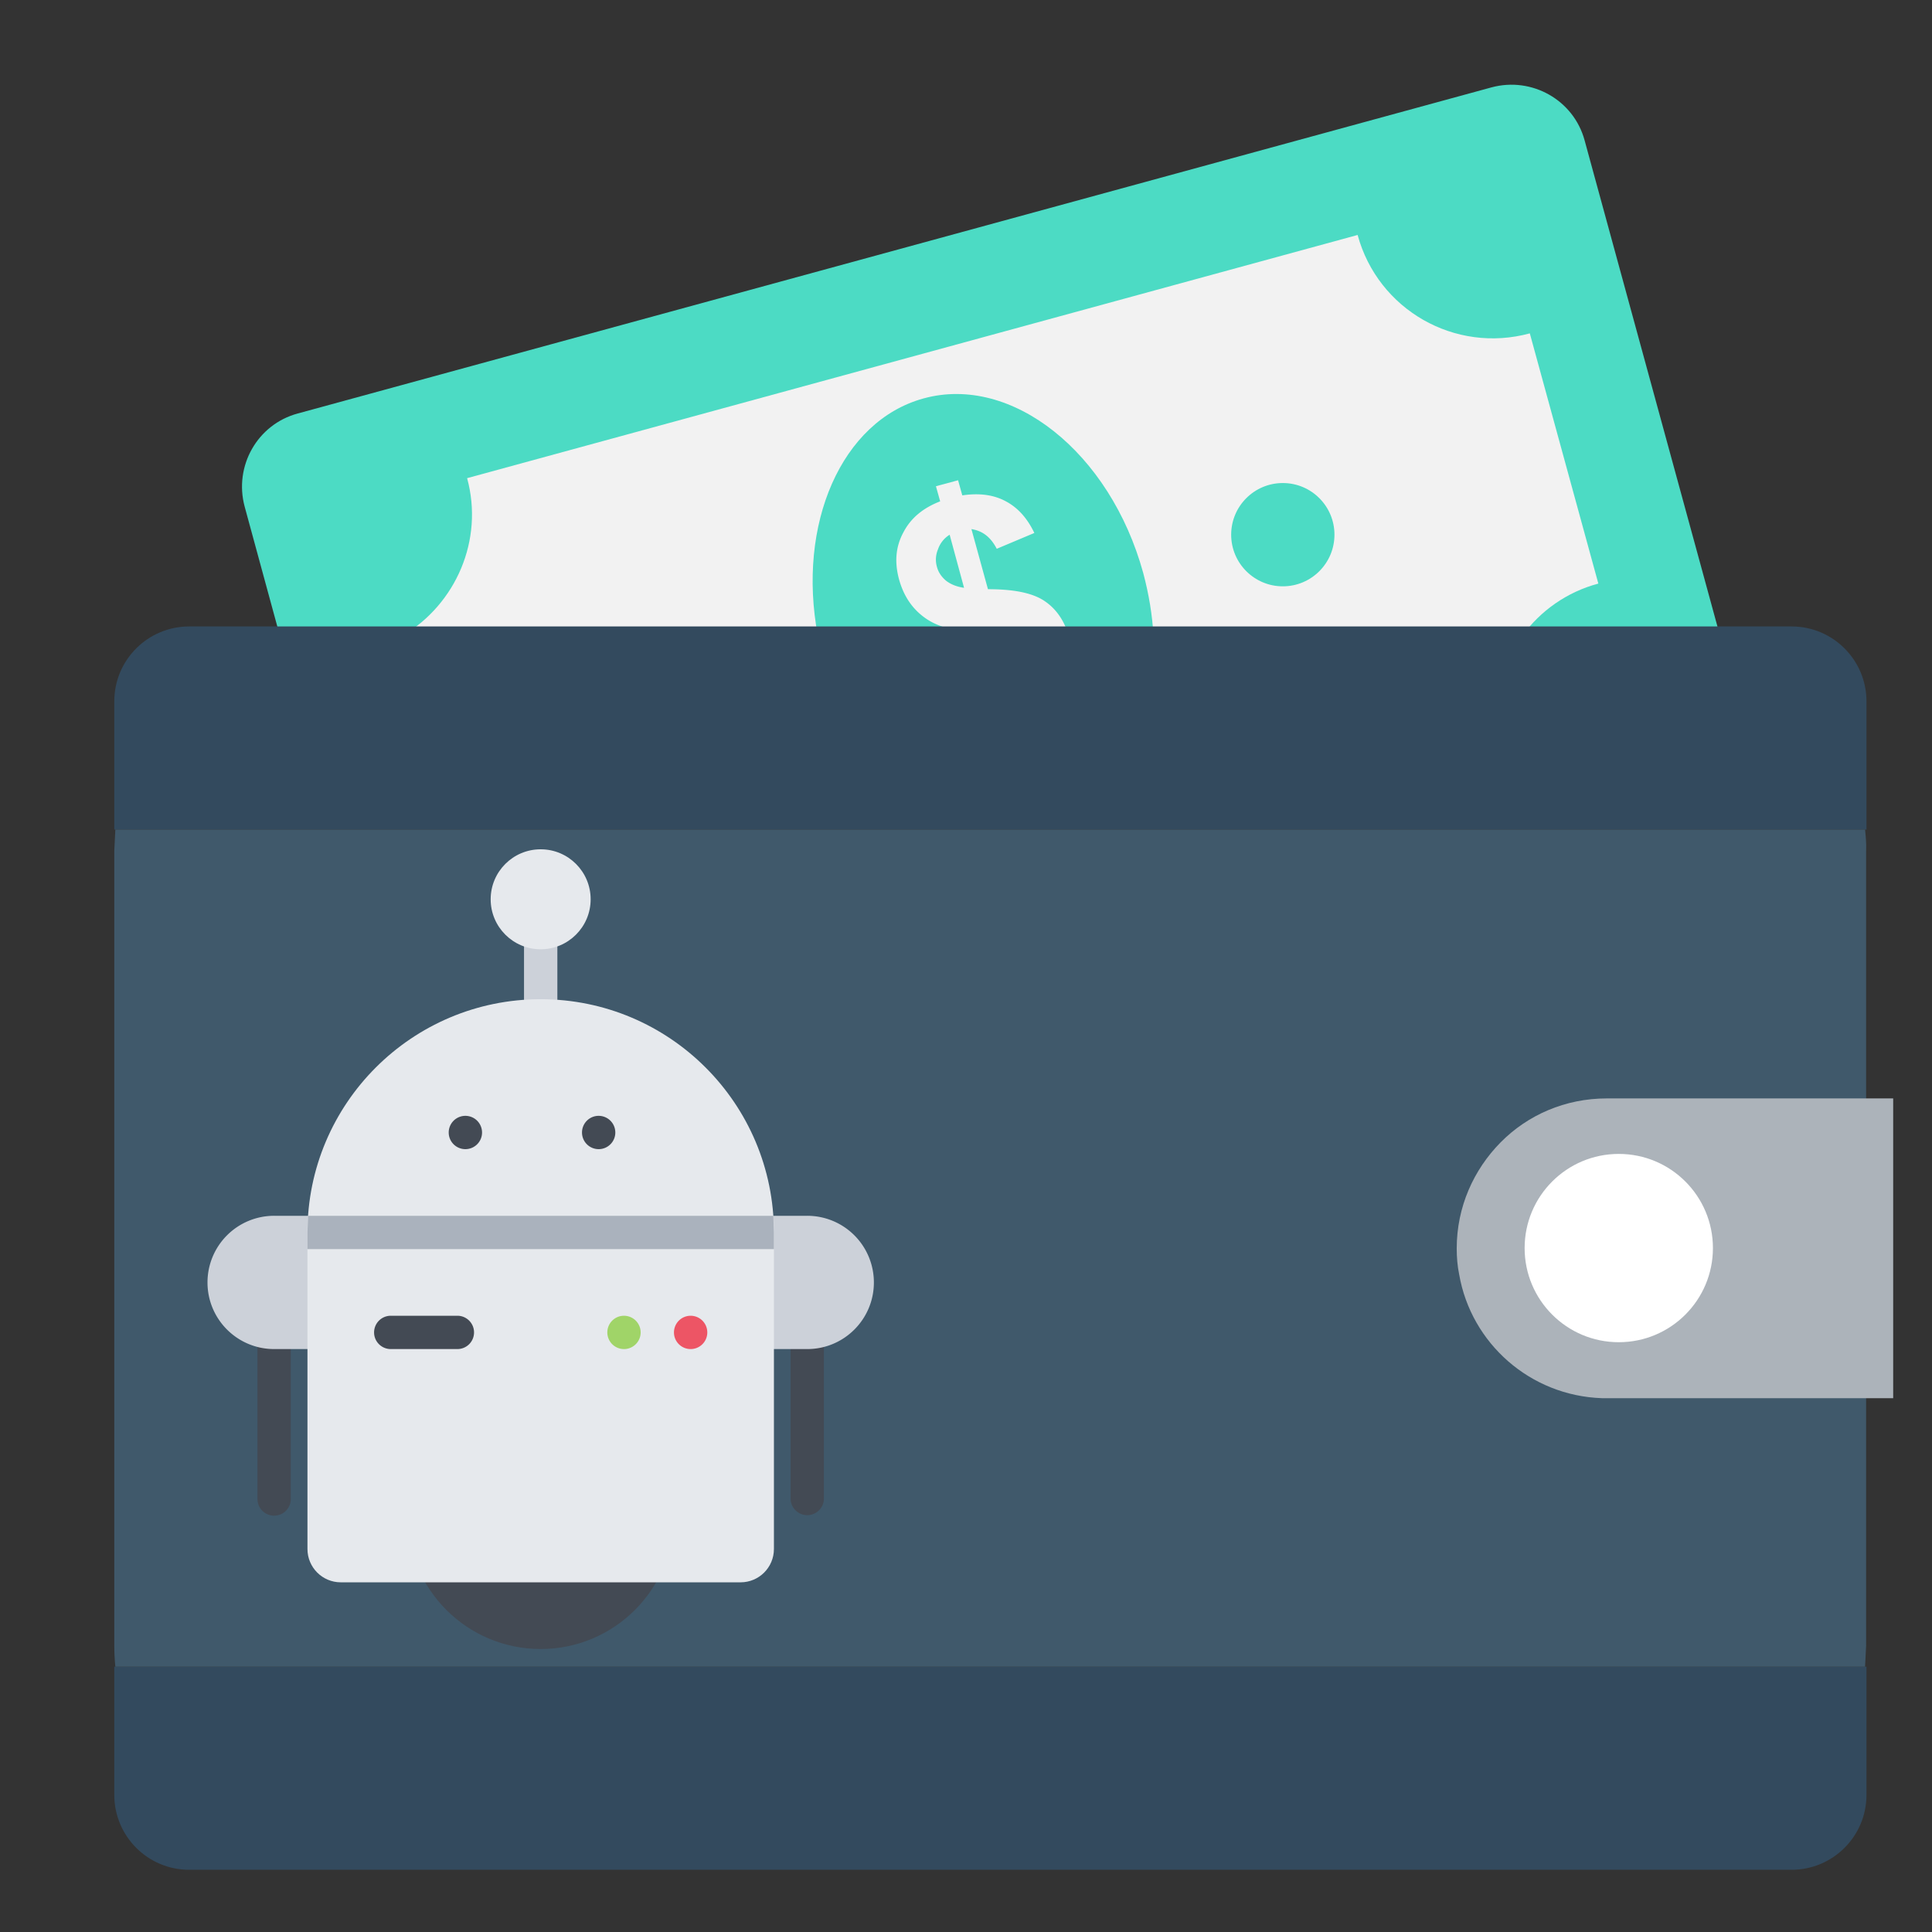 <svg xmlns="http://www.w3.org/2000/svg" viewBox="0 0 512 512">
    <rect x="0" y="0" width="512" height="512" fill="#333333" stroke="none"/>
    <path vector-effect="non-scaling-stroke" d="M455.8 168.438L419.944 37.218c-2.887-10.71-13.97-16.95-24.68-14.063L78.901 109.58c-10.71 2.887-16.95 13.97-14.063 24.68l9.313 34.179H455.8z" fill="#4cdbc4"/><path vector-effect="non-scaling-stroke" d="M106.747 168.438H403.46c4.75-6.519 11.734-11.548 20.116-13.783l-18.16-66.309c-19.837 5.402-40.232-6.24-45.634-26.076L123.79 126.716c4.47 16.391-2.98 33.341-17.043 41.722z" fill="#f2f2f2"/><g fill="#4cdbc4"><circle vector-effect="non-scaling-stroke" cx="-39.03" cy="55.439" r="14.7" transform="matrix(.931 0 0 .931 376.296 90.082)"/><path vector-effect="non-scaling-stroke" d="M305.674 168.447c-.279-5.402-1.211-10.989-2.701-16.577-8.754-31.944-34.831-52.712-58.206-46.286-21.792 5.96-33.62 33.341-28.032 62.863h88.939z"/></g><path vector-effect="non-scaling-stroke" d="M245.055 163.689c3.353 2.421 7.823 3.632 13.597 3.725l.279 1.024h6.333l-.279-.838c1.769 0 3.26.373 4.47.838h13.783c-1.211-3.911-3.26-6.985-6.24-9.034-3.166-2.235-8.195-3.26-15.18-3.26l-4.377-15.925c2.98.466 5.122 2.142 6.705 5.215l9.965-4.191c-1.863-3.911-4.377-6.705-7.544-8.382-3.26-1.769-7.078-2.235-11.548-1.583l-1.118-4.005-5.867 1.583 1.118 4.005c-4.563 1.769-7.823 4.47-9.779 8.289-2.049 3.818-2.328 7.916-1.118 12.386 1.211 4.377 3.446 7.73 6.799 10.151zm3.539-18.16a7.27 7.27 0 0 1 3.073-3.818l3.818 14.063c-1.956-.279-3.539-.931-4.75-1.863-1.211-1.024-2.049-2.235-2.421-3.632-.466-1.583-.373-3.166.279-4.75z" fill="#f2f2f2"/><path vector-effect="non-scaling-stroke" d="M494.635 219.846v-33.993c0-10.896-8.847-19.837-19.837-19.837H50.124c-10.896 0-19.837 8.847-19.837 19.837v33.993h464.348zM30.287 441.682v33.993c0 10.896 8.847 19.837 19.837 19.837h424.674c10.896 0 19.837-8.847 19.837-19.837v-33.993H30.287z" fill="#334a5e"/><path vector-effect="non-scaling-stroke" d="M89.706 495.515h0H435.22h0zm404.556-275.669H30.567l-.279 5.588v210.661c0 1.863.093 3.725.279 5.588h463.696l.279-5.588V225.434c.093-1.863-.093-3.725-.279-5.588z" fill="#40596b"/><path vector-effect="non-scaling-stroke" d="M501.713 290.998v79.533h-75.901-1.304c-18.999-.652-34.644-14.528-37.811-32.782-.466-2.235-.652-4.563-.652-6.892 0-10.989 4.47-20.861 11.641-28.125s17.136-11.641 28.125-11.641h75.901v-.093z" fill="#acb3ba"/><circle vector-effect="non-scaling-stroke" cx="-39.03" cy="55.439" r="26.8" transform="matrix(.931 0 0 .931 465.329 279.136)" fill="#fff"/><path vector-effect="non-scaling-stroke" d="M138.871 231.66h8.835v34.847h-8.835z" fill="#ccd1d9"/><path vector-effect="non-scaling-stroke" d="M68.234 353.106v44.146c0 2.438 1.973 4.417 4.411 4.417a4.42 4.42 0 0 0 4.417-4.417v-44.146h-8.828zm141.28 0v44.01a4.42 4.42 0 0 0 4.417 4.417c2.438 0 4.411-1.979 4.411-4.417v-44.01h-8.828z" fill="#434a54"/><path vector-effect="non-scaling-stroke" d="M72.645 322.198h29.433v35.318H72.645c-9.753 0-17.656-7.903-17.656-17.656a17.66 17.66 0 0 1 17.656-17.662zm141.287 0h-29.433v35.318h29.433c9.753 0 17.656-7.903 17.656-17.656a17.66 17.66 0 0 0-17.656-17.662z" fill="#ccd1d9"/><circle vector-effect="non-scaling-stroke" cx="-87.818" cy="124.739" r="85.33" transform="matrix(.414 0 0 .414 179.637 350.038)" fill="#434a54"/><path vector-effect="non-scaling-stroke" d="M205.097 326.615c0-34.142-27.674-61.815-61.809-61.815S81.48 292.474 81.48 326.615v83.882c0 4.876 3.952 8.835 8.828 8.835h105.962c4.876 0 8.828-3.958 8.828-8.835v-83.882h0z" fill="#e6e9ed"/><path vector-effect="non-scaling-stroke" d="M81.48 326.615v4.411h123.617v-4.411h0l-.155-4.417H81.635l-.155 4.417z" fill="#aab2bd"/><circle vector-effect="non-scaling-stroke" cx="-87.818" cy="124.739" r="32" transform="matrix(.414 0 0 .414 179.637 186.679)" fill="#e6e9ed"/><path vector-effect="non-scaling-stroke" d="M169.779 353.106c0 2.438-1.979 4.411-4.417 4.411a4.41 4.41 0 0 1-4.411-4.411c0-2.438 1.973-4.417 4.411-4.417a4.42 4.42 0 0 1 4.417 4.417z" fill="#a0d468"/><path vector-effect="non-scaling-stroke" d="M127.747 300.125c0 2.438-1.979 4.411-4.417 4.411s-4.417-1.973-4.417-4.411a4.42 4.42 0 0 1 4.417-4.417 4.42 4.42 0 0 1 4.417 4.417z" fill="#434a54"/><path vector-effect="non-scaling-stroke" d="M187.441 353.106c0 2.438-1.979 4.411-4.417 4.411s-4.417-1.973-4.417-4.411a4.42 4.42 0 0 1 4.417-4.417 4.42 4.42 0 0 1 4.417 4.417z" fill="#ed5565"/><path vector-effect="non-scaling-stroke" d="M163.065 300.125c0 2.438-1.979 4.411-4.417 4.411a4.41 4.41 0 0 1-4.411-4.411c0-2.438 1.973-4.417 4.411-4.417a4.42 4.42 0 0 1 4.417 4.417zm-41.85 48.563h-17.662a4.42 4.42 0 0 0-4.417 4.417c0 2.438 1.979 4.411 4.417 4.411h17.662a4.41 4.41 0 0 0 4.411-4.411c0-2.438-1.973-4.417-4.411-4.417z" fill="#434a54"/>
</svg>